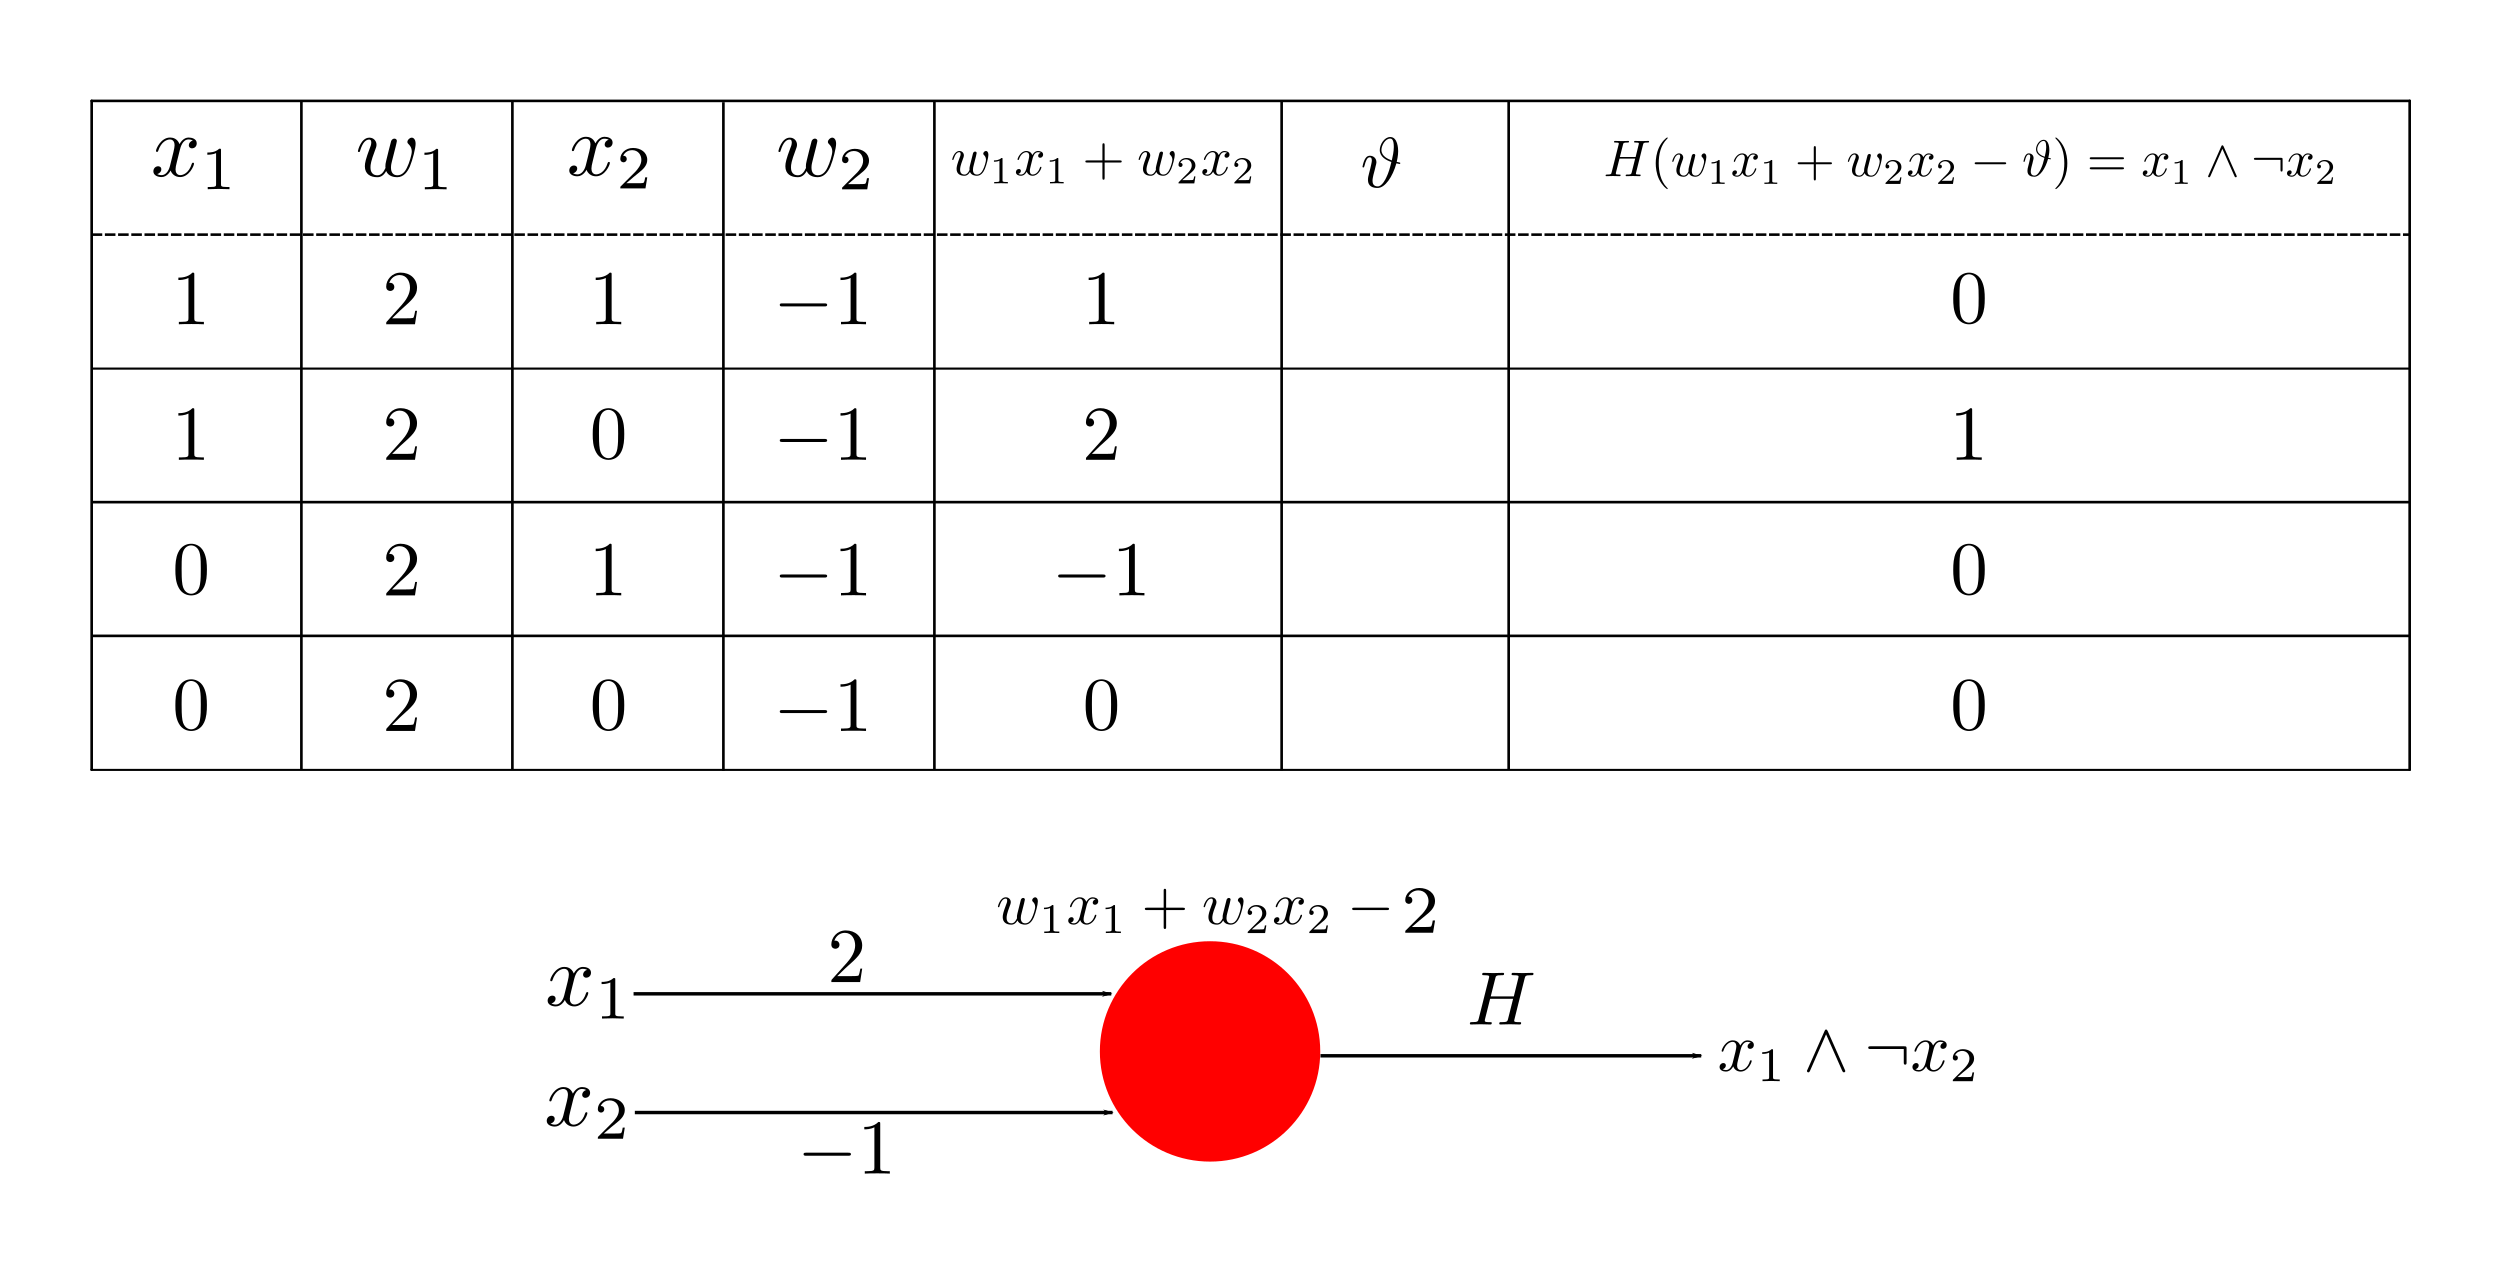 <?xml version="1.0" encoding="UTF-8" standalone="no"?>
<svg
   xmlns:dc="http://purl.org/dc/elements/1.1/"
   xmlns:cc="http://creativecommons.org/ns#"
   xmlns:rdf="http://www.w3.org/1999/02/22-rdf-syntax-ns#"
   xmlns:svg="http://www.w3.org/2000/svg"
   xmlns="http://www.w3.org/2000/svg"
   xmlns:xlink="http://www.w3.org/1999/xlink"
   xmlns:sodipodi="http://sodipodi.sourceforge.net/DTD/sodipodi-0.dtd"
   xmlns:inkscape="http://www.inkscape.org/namespaces/inkscape"
   width="544.524pt"
   height="277.054pt"
   viewBox="0 0 544.524 277.054"
   version="1.2"
   id="svg8148"
   sodipodi:docname="and_ not_final.svg"
   inkscape:version="0.92.4 (fd57863, 2020-04-02)">
  <sodipodi:namedview
     pagecolor="#ffffff"
     bordercolor="#666666"
     borderopacity="1"
     objecttolerance="10"
     gridtolerance="10"
     guidetolerance="10"
     inkscape:pageopacity="0"
     inkscape:pageshadow="2"
     inkscape:window-width="1920"
     inkscape:window-height="960"
     id="namedview8150"
     showgrid="false"
     fit-margin-top="0"
     fit-margin-left="0"
     fit-margin-right="0"
     fit-margin-bottom="0"
     inkscape:zoom="0.84096496"
     inkscape:cx="138.70628"
     inkscape:cy="300.8469"
     inkscape:window-x="0"
     inkscape:window-y="27"
     inkscape:window-maximized="1"
     inkscape:current-layer="svg8148" />
  <defs
     id="defs7763">
    <g
       id="g7681">
      <symbol
         overflow="visible"
         id="glyph0-0"
         style="overflow:visible">
        <path
           style="stroke:none"
           d=""
           id="path7561"
           inkscape:connector-curvature="0" />
      </symbol>
      <symbol
         overflow="visible"
         id="glyph0-1"
         style="overflow:visible">
        <path
           style="stroke:none"
           d="M 0.625,-6.734 0.406,-4.344 H 0.875 C 0.922,-4.828 0.953,-5.5 1.297,-5.875 c 0.359,-0.391 0.938,-0.391 1.438,-0.391 H 3.281 v 5.781 H 1.75 v 0.469 h 4.469 v -0.469 H 4.688 v -5.781 h 0.547 c 0.656,0 1.469,0.031 1.688,0.906 0.109,0.328 0.141,0.688 0.172,1.016 H 7.562 L 7.344,-6.734 Z m 0,0"
           id="path7564"
           inkscape:connector-curvature="0" />
      </symbol>
      <symbol
         overflow="visible"
         id="glyph0-2"
         style="overflow:visible">
        <path
           style="stroke:none"
           d="M 0.328,-6.844 V -6.375 H 1.469 v 5.891 H 0.328 v 0.469 h 3.688 v -0.469 H 2.875 V -6.375 h 1.141 v -0.469 z m 0,0"
           id="path7567"
           inkscape:connector-curvature="0" />
      </symbol>
      <symbol
         overflow="visible"
         id="glyph0-3"
         style="overflow:visible">
        <path
           style="stroke:none"
           d="M 0.391,-6.844 V -6.375 H 1.469 v 5.891 H 0.391 v 0.469 h 3.5 v -0.469 h -1.062 V -3.25 H 3.906 c 0.75,0 1.281,0.375 1.281,1.312 v 0.797 C 5.281,-0.156 6.281,0.094 7.422,0.094 H 7.562 c 0.516,-0.047 0.984,-0.516 0.984,-1.047 0,-0.141 -0.062,-0.219 -0.219,-0.219 -0.172,0 -0.219,0.047 -0.25,0.281 -0.031,0.328 -0.297,0.625 -0.625,0.625 -0.766,0 -0.766,-1.219 -0.812,-1.656 -0.062,-0.594 -0.281,-1.016 -0.75,-1.281 -0.125,-0.078 -0.266,-0.125 -0.406,-0.203 0.734,-0.188 1.484,-0.547 1.656,-1.422 0,-0.047 0,-0.109 0,-0.156 0,-0.719 -0.5,-1.234 -1.141,-1.531 C 5.297,-6.828 4.516,-6.844 3.75,-6.844 Z m 2.438,3.234 V -6.375 C 3.094,-6.375 3.344,-6.391 3.625,-6.391 H 3.75 c 0.562,0 1.344,0.016 1.672,0.484 0.188,0.25 0.203,0.594 0.203,0.891 0,0.656 -0.141,1.312 -1.422,1.391 C 4,-3.609 3.812,-3.594 3.609,-3.594 c -0.266,0 -0.531,-0.016 -0.781,-0.016 z m 0,0"
           id="path7570"
           inkscape:connector-curvature="0" />
      </symbol>
      <symbol
         overflow="visible"
         id="glyph0-4"
         style="overflow:visible">
        <path
           style="stroke:none"
           d="M 0.391,-6.781 V -6.312 H 1.469 v 5.828 H 0.391 v 0.469 h 6.344 l 0.469,-2.719 h -0.469 c -0.109,0.594 -0.203,1.312 -0.688,1.75 -0.516,0.484 -1.234,0.5 -1.906,0.5 H 2.875 v -2.812 h 0.516 c 0.609,0 1.094,0.094 1.094,1.172 h 0.469 v -2.797 h -0.469 v 0.094 c 0,0.953 -0.5,1.062 -1.094,1.062 H 2.875 V -6.312 h 1.297 c 0.703,0 1.438,0 1.906,0.688 0.219,0.375 0.266,0.812 0.328,1.234 H 6.875 L 6.562,-6.781 Z m 0,0"
           id="path7573"
           inkscape:connector-curvature="0" />
      </symbol>
      <symbol
         overflow="visible"
         id="glyph1-0"
         style="overflow:visible">
        <path
           style="stroke:none"
           d=""
           id="path7576"
           inkscape:connector-curvature="0" />
      </symbol>
      <symbol
         overflow="visible"
         id="glyph1-1"
         style="overflow:visible">
        <path
           style="stroke:none"
           d="M 0.391,-5.453 V -5.188 c 0.094,0 0.188,-0.016 0.281,-0.016 0.281,0 0.531,0.047 0.531,0.344 0,0.047 -0.016,0.109 -0.016,0.156 v 3.859 c 0,0.531 -0.453,0.578 -0.797,0.578 v 0.25 l 0.531,-0.016 h 0.844 l 0.5,0.016 v -0.25 c -0.359,0 -0.812,-0.062 -0.812,-0.609 0,-0.062 0.016,-0.141 0.016,-0.219 v -4.016 c 0.047,0.156 0.141,0.312 0.203,0.484 0.609,1.422 1.203,2.906 1.766,4.344 0.047,0.094 0.078,0.266 0.234,0.266 0.141,0 0.172,-0.156 0.219,-0.266 C 4.469,-1.734 5.078,-3.203 5.688,-4.641 5.75,-4.812 5.844,-5 5.891,-5.172 V -0.812 c 0,0.062 0.016,0.141 0.016,0.203 0,0.297 -0.266,0.344 -0.531,0.344 -0.094,0 -0.203,0 -0.281,0 v 0.25 L 5.688,-0.031 h 1.672 v -0.234 c -0.094,0 -0.203,0 -0.297,0 -0.266,0 -0.516,-0.031 -0.516,-0.328 0,-0.047 0,-0.109 0,-0.156 v -4.094 c 0,-0.312 0.266,-0.359 0.531,-0.359 0.109,0 0.203,0.016 0.281,0.016 V -5.453 H 5.969 c -0.125,0 -0.219,0.047 -0.25,0.172 L 5.625,-5.062 c -0.531,1.297 -1.078,2.594 -1.594,3.922 -0.062,0.125 -0.125,0.25 -0.156,0.375 C 3.719,-1.125 3.562,-1.5 3.422,-1.859 2.984,-2.938 2.547,-4 2.109,-5.062 L 2.031,-5.266 C 1.984,-5.375 1.922,-5.453 1.812,-5.453 Z m 0,0"
           id="path7579"
           inkscape:connector-curvature="0" />
      </symbol>
      <symbol
         overflow="visible"
         id="glyph1-2"
         style="overflow:visible">
        <path
           style="stroke:none"
           d="m 0.281,-0.266 v 0.25 L 0.703,-0.031 h 0.781 l 0.5,0.016 v -0.25 C 1.766,-0.266 1.438,-0.375 1.438,-0.656 1.438,-0.75 1.484,-0.859 1.516,-0.953 L 1.797,-1.688 C 1.828,-1.75 1.828,-1.828 1.938,-1.828 h 2 c 0.094,0 0.109,0.078 0.141,0.156 L 4.25,-1.188 c 0.062,0.172 0.125,0.328 0.203,0.5 C 4.469,-0.641 4.5,-0.578 4.5,-0.516 c 0,0.234 -0.406,0.25 -0.641,0.25 v 0.25 h 2.188 v -0.25 h -0.188 c -0.172,0 -0.375,-0.016 -0.5,-0.109 C 5.266,-0.484 5.219,-0.641 5.172,-0.766 4.594,-2.312 4,-3.828 3.438,-5.375 3.375,-5.516 3.344,-5.703 3.156,-5.703 c -0.172,0 -0.203,0.188 -0.25,0.328 C 2.391,-4.047 1.891,-2.688 1.375,-1.344 L 1.234,-0.938 C 1.031,-0.406 0.719,-0.281 0.281,-0.266 Z M 1.953,-2.094 2.938,-4.688 3.906,-2.094 Z m 0,0"
           id="path7582"
           inkscape:connector-curvature="0" />
      </symbol>
      <symbol
         overflow="visible"
         id="glyph1-3"
         style="overflow:visible">
        <path
           style="stroke:none"
           d="m 0.469,-5.391 -0.172,1.812 h 0.25 C 0.594,-4 0.609,-4.562 0.875,-4.844 1.141,-5.109 1.609,-5.141 1.953,-5.141 h 0.312 C 2.469,-5.141 2.688,-5.125 2.688,-4.875 v 4.25 c 0,0.328 -0.328,0.359 -0.625,0.359 H 1.547 v 0.25 h 3 v -0.25 h -0.5 c -0.328,0 -0.625,-0.031 -0.625,-0.359 v -4.25 c 0,-0.234 0.188,-0.266 0.453,-0.266 h 0.312 c 0.5,0 1.078,0.062 1.25,0.734 0.062,0.266 0.094,0.547 0.109,0.828 h 0.25 l -0.156,-1.812 z m 0,0"
           id="path7585"
           inkscape:connector-curvature="0" />
      </symbol>
      <symbol
         overflow="visible"
         id="glyph1-4"
         style="overflow:visible">
        <path
           style="stroke:none"
           d="M 0.344,-5.453 V -5.188 c 0.109,0 0.203,-0.016 0.297,-0.016 0.281,0 0.516,0.047 0.516,0.359 V -0.75 c 0,0.047 0,0.109 0,0.156 0,0.297 -0.25,0.328 -0.516,0.328 -0.109,0 -0.203,0 -0.297,0 v 0.25 H 2.688 v -0.25 c -0.094,0 -0.203,0 -0.297,0 -0.266,0 -0.5,-0.047 -0.5,-0.359 v -2.078 h 2.562 V -0.625 c 0,0.328 -0.281,0.359 -0.594,0.359 h -0.219 v 0.25 h 2.344 v -0.25 c -0.094,0 -0.188,0 -0.281,0 -0.281,0 -0.531,-0.031 -0.531,-0.328 0,-0.047 0,-0.109 0,-0.156 v -4.094 c 0,-0.312 0.266,-0.359 0.547,-0.359 0.094,0 0.188,0.016 0.266,0.016 V -5.453 H 3.641 V -5.188 c 0.094,0 0.203,-0.016 0.297,-0.016 0.281,0 0.516,0.062 0.516,0.375 v 1.859 h -2.562 V -4.828 C 1.891,-5.156 2.156,-5.188 2.469,-5.188 H 2.688 v -0.266 z m 0,0"
           id="path7588"
           inkscape:connector-curvature="0" />
      </symbol>
      <symbol
         overflow="visible"
         id="glyph1-5"
         style="overflow:visible">
        <path
           style="stroke:none"
           d="M 0.312,-5.453 V -5.188 c 0.109,0 0.219,-0.016 0.328,-0.016 0.281,0 0.516,0.062 0.516,0.375 V -0.625 c 0,0.312 -0.25,0.359 -0.516,0.359 -0.109,0 -0.234,0 -0.328,0 v 0.25 h 2.422 v -0.25 c -0.109,0 -0.219,0 -0.312,0 -0.297,0 -0.531,-0.047 -0.531,-0.359 v -4.203 c 0,-0.312 0.266,-0.375 0.547,-0.375 0.109,0 0.203,0.016 0.297,0.016 v -0.266 z m 0,0"
           id="path7591"
           inkscape:connector-curvature="0" />
      </symbol>
      <symbol
         overflow="visible"
         id="glyph1-6"
         style="overflow:visible">
        <path
           style="stroke:none"
           d="m 0.344,-5.422 v 0.266 c 0.109,0 0.203,-0.016 0.297,-0.016 0.281,0 0.516,0.047 0.516,0.344 V -0.625 c 0,0.328 -0.266,0.359 -0.531,0.359 -0.094,0 -0.188,0 -0.281,0 v 0.25 h 4.812 l 0.359,-2.062 h -0.25 C 5.172,-1.625 5.109,-1.094 4.812,-0.719 c -0.375,0.438 -0.984,0.453 -1.516,0.453 h -1.094 c -0.219,0 -0.312,-0.062 -0.312,-0.297 v -2.125 h 0.781 c 0.266,0 0.562,0.016 0.719,0.203 0.156,0.188 0.156,0.422 0.156,0.656 v 0.062 h 0.25 v -2.125 h -0.25 v 0.062 c 0,0.234 0,0.484 -0.156,0.672 -0.156,0.188 -0.453,0.203 -0.719,0.203 h -0.781 v -1.938 c 0,-0.266 0.172,-0.266 0.344,-0.266 H 3.281 c 0.578,0 1.312,0.016 1.578,0.719 0.094,0.266 0.125,0.547 0.172,0.812 h 0.25 L 5.047,-5.422 Z m 0,0"
           id="path7594"
           inkscape:connector-curvature="0" />
      </symbol>
      <symbol
         overflow="visible"
         id="glyph1-7"
         style="overflow:visible">
        <path
           style="stroke:none"
           d="M 0.344,-5.453 V -5.188 H 0.625 c 0.344,0 0.531,0.031 0.531,0.359 v 2.531 c 0,0.125 -0.016,0.25 -0.016,0.375 0,1.141 0.844,2.078 2.203,2.078 0.938,0 1.688,-0.797 1.812,-1.688 C 5.172,-1.672 5.172,-1.812 5.172,-1.938 V -4.578 C 5.172,-5.125 5.625,-5.188 5.984,-5.188 v -0.266 l -0.5,0.031 h -0.844 l -0.531,-0.031 V -5.188 c 0.375,0 0.812,0.062 0.812,0.625 v 2.594 c 0,0.766 -0.281,1.422 -1.078,1.766 -0.188,0.062 -0.391,0.094 -0.578,0.094 -0.375,0 -0.766,-0.172 -1,-0.469 -0.375,-0.453 -0.375,-1.031 -0.375,-1.578 v -2.688 c 0,-0.297 0.266,-0.359 0.531,-0.359 0.094,0 0.188,0.016 0.266,0.016 v -0.266 z m 0,0"
           id="path7597"
           inkscape:connector-curvature="0" />
      </symbol>
      <symbol
         overflow="visible"
         id="glyph1-8"
         style="overflow:visible">
        <path
           style="stroke:none"
           d="M 0.344,-5.453 V -5.188 c 0.109,0 0.203,-0.016 0.297,-0.016 0.281,0 0.516,0.047 0.516,0.359 V -0.625 c 0,0.328 -0.266,0.359 -0.531,0.359 -0.094,0 -0.188,0 -0.281,0 v 0.25 H 2.688 v -0.25 c -0.094,0 -0.203,0 -0.312,0 -0.25,0 -0.484,-0.031 -0.484,-0.344 V -1.906 c 0,-0.141 0.203,-0.234 0.312,-0.344 0.234,-0.219 0.484,-0.422 0.719,-0.641 0.047,0.078 0.094,0.156 0.156,0.219 l 0.281,0.391 c 0.312,0.422 0.609,0.828 0.922,1.25 l 0.141,0.203 C 4.5,-0.734 4.594,-0.609 4.594,-0.5 c 0,0.156 -0.125,0.234 -0.422,0.234 v 0.25 h 2.031 v -0.25 c -0.391,0 -0.625,-0.094 -0.859,-0.422 L 5.016,-1.141 C 4.469,-1.859 3.938,-2.609 3.406,-3.328 c 0.047,-0.031 0.109,-0.094 0.156,-0.125 L 4.688,-4.469 C 5.109,-4.844 5.516,-5.188 6.094,-5.188 V -5.453 C 5.812,-5.438 5.531,-5.422 5.25,-5.422 H 4.969 C 4.766,-5.438 4.594,-5.453 4.406,-5.453 V -5.188 c 0.188,0 0.281,0.125 0.281,0.25 0,0.219 -0.312,0.422 -0.453,0.547 -0.547,0.484 -1.094,0.969 -1.641,1.438 -0.234,0.219 -0.453,0.438 -0.703,0.641 v -2.516 c 0,-0.172 0.031,-0.312 0.312,-0.344 C 2.359,-5.188 2.531,-5.188 2.688,-5.188 v -0.266 z m 0,0"
           id="path7600"
           inkscape:connector-curvature="0" />
      </symbol>
      <symbol
         overflow="visible"
         id="glyph1-9"
         style="overflow:visible">
        <path
           style="stroke:none"
           d="M 0.359,-5.453 V -5.188 c 0.094,0 0.188,-0.016 0.281,-0.016 0.281,0 0.516,0.047 0.516,0.359 V -0.625 c 0,0.328 -0.25,0.359 -0.531,0.359 -0.078,0 -0.172,0 -0.266,0 v 0.25 H 4.688 l 0.234,-2.062 h -0.25 c -0.062,0.703 -0.172,1.531 -1.141,1.75 -0.234,0.062 -0.484,0.062 -0.719,0.062 h -0.625 c -0.156,0 -0.297,-0.047 -0.297,-0.281 V -4.844 c 0,-0.312 0.297,-0.344 0.562,-0.344 h 0.438 v -0.266 z m 0,0"
           id="path7603"
           inkscape:connector-curvature="0" />
      </symbol>
      <symbol
         overflow="visible"
         id="glyph1-10"
         style="overflow:visible">
        <path
           style="stroke:none"
           d="M 4.984,-4.922 C 4.516,-5.328 4.125,-5.625 3.406,-5.625 c -1.547,0 -2.859,1.234 -2.938,2.781 v 0.109 c 0,1.656 1.391,2.891 2.953,2.891 1.078,0 2.219,-0.812 2.219,-2.016 0,-0.109 -0.047,-0.172 -0.141,-0.172 -0.078,0 -0.109,0.062 -0.109,0.141 v 0.062 c -0.094,0.922 -0.828,1.719 -1.906,1.719 -0.641,0 -1.297,-0.328 -1.688,-0.844 -0.359,-0.484 -0.5,-1.125 -0.5,-1.734 0,-0.531 0.078,-1.062 0.328,-1.531 0.328,-0.672 1.078,-1.141 1.844,-1.141 1.062,0 1.703,0.875 1.891,1.812 0.016,0.094 0,0.234 0.141,0.234 0.109,0 0.141,-0.062 0.141,-0.141 V -5.469 C 5.641,-5.531 5.625,-5.625 5.531,-5.625 5.375,-5.625 5,-4.938 4.984,-4.922 Z m 0,0"
           id="path7606"
           inkscape:connector-curvature="0" />
      </symbol>
      <symbol
         overflow="visible"
         id="glyph1-11"
         style="overflow:visible">
        <path
           style="stroke:none"
           d="m 0.688,-5.453 -0.094,1.812 h 0.25 c 0.016,-0.422 0.109,-0.875 0.422,-1.188 C 1.625,-5.156 2.109,-5.188 2.578,-5.188 h 1.25 C 3.719,-5.031 3.609,-4.859 3.5,-4.703 l -0.594,0.875 C 2.141,-2.688 1.375,-1.562 0.594,-0.438 c -0.047,0.094 -0.125,0.172 -0.125,0.281 0,0.109 0.078,0.141 0.188,0.141 h 3.953 l 0.125,-2.141 H 4.5 C 4.484,-1.625 4.406,-1 4.031,-0.656 3.656,-0.312 3.141,-0.297 2.641,-0.297 H 1.344 C 2.406,-1.875 3.484,-3.453 4.562,-5.031 c 0.047,-0.078 0.141,-0.188 0.141,-0.281 0,-0.109 -0.094,-0.141 -0.188,-0.141 z m 0,0"
           id="path7609"
           inkscape:connector-curvature="0" />
      </symbol>
      <symbol
         overflow="visible"
         id="glyph2-0"
         style="overflow:visible">
        <path
           style="stroke:none"
           d=""
           id="path7612"
           inkscape:connector-curvature="0" />
      </symbol>
      <symbol
         overflow="visible"
         id="glyph2-1"
         style="overflow:visible">
        <path
           style="stroke:none"
           d="M 3.328,-3.016 C 3.391,-3.266 3.625,-4.188 4.312,-4.188 c 0.047,0 0.297,0 0.5,0.125 C 4.531,-4 4.344,-3.766 4.344,-3.516 c 0,0.156 0.109,0.344 0.375,0.344 0.219,0 0.531,-0.172 0.531,-0.578 0,-0.516 -0.578,-0.656 -0.922,-0.656 -0.578,0 -0.922,0.531 -1.047,0.75 -0.25,-0.656 -0.781,-0.75 -1.078,-0.75 -1.031,0 -1.609,1.281 -1.609,1.531 0,0.109 0.109,0.109 0.125,0.109 0.078,0 0.109,-0.031 0.125,-0.109 0.344,-1.062 1,-1.312 1.344,-1.312 0.188,0 0.531,0.094 0.531,0.672 0,0.312 -0.172,0.969 -0.531,2.375 -0.156,0.609 -0.516,1.031 -0.953,1.031 -0.062,0 -0.281,0 -0.5,-0.125 0.25,-0.062 0.469,-0.266 0.469,-0.547 0,-0.266 -0.219,-0.344 -0.359,-0.344 -0.312,0 -0.547,0.25 -0.547,0.578 0,0.453 0.484,0.656 0.922,0.656 0.672,0 1.031,-0.703 1.047,-0.75 0.125,0.359 0.484,0.75 1.078,0.75 1.031,0 1.594,-1.281 1.594,-1.531 0,-0.109 -0.078,-0.109 -0.109,-0.109 -0.094,0 -0.109,0.047 -0.141,0.109 -0.328,1.078 -1,1.312 -1.312,1.312 -0.391,0 -0.547,-0.312 -0.547,-0.656 0,-0.219 0.047,-0.438 0.156,-0.875 z m 0,0"
           id="path7615"
           inkscape:connector-curvature="0" />
      </symbol>
      <symbol
         overflow="visible"
         id="glyph2-2"
         style="overflow:visible">
        <path
           style="stroke:none"
           d="M 4.609,-3.375 C 4.656,-3.594 4.75,-3.969 4.75,-4.031 c 0,-0.172 -0.141,-0.266 -0.281,-0.266 -0.125,0 -0.297,0.078 -0.375,0.281 -0.031,0.062 -0.5,1.969 -0.562,2.234 C 3.453,-1.484 3.438,-1.312 3.438,-1.125 c 0,0.109 0,0.125 0.016,0.172 -0.234,0.531 -0.531,0.844 -0.922,0.844 -0.797,0 -0.797,-0.734 -0.797,-0.906 0,-0.312 0.047,-0.703 0.516,-1.938 0.109,-0.297 0.172,-0.438 0.172,-0.641 0,-0.438 -0.328,-0.812 -0.812,-0.812 -0.953,0 -1.312,1.453 -1.312,1.531 0,0.109 0.094,0.109 0.109,0.109 0.109,0 0.109,-0.031 0.156,-0.188 C 0.844,-3.875 1.219,-4.188 1.578,-4.188 c 0.094,0 0.25,0.016 0.25,0.328 0,0.25 -0.109,0.531 -0.188,0.703 -0.438,1.172 -0.547,1.625 -0.547,2.016 0,0.906 0.656,1.25 1.406,1.25 0.172,0 0.641,0 1.031,-0.703 0.266,0.641 0.953,0.703 1.25,0.703 0.75,0 1.188,-0.625 1.453,-1.219 0.328,-0.781 0.656,-2.125 0.656,-2.594 0,-0.547 -0.266,-0.703 -0.438,-0.703 -0.25,0 -0.5,0.266 -0.5,0.484 0,0.125 0.062,0.188 0.141,0.266 0.109,0.109 0.359,0.359 0.359,0.844 0,0.344 -0.281,1.312 -0.547,1.828 -0.25,0.531 -0.609,0.875 -1.094,0.875 -0.469,0 -0.734,-0.297 -0.734,-0.875 0,-0.266 0.062,-0.578 0.109,-0.719 z m 0,0"
           id="path7618"
           inkscape:connector-curvature="0" />
      </symbol>
      <symbol
         overflow="visible"
         id="glyph2-3"
         style="overflow:visible">
        <path
           style="stroke:none"
           d="m 5.094,-3.547 c 0.203,-0.844 0.203,-1.375 0.203,-1.5 0,-0.359 -0.062,-1.984 -1.109,-1.984 -0.828,0 -1.469,1.047 -1.469,1.828 0,0.969 0.938,1.438 1.625,1.672 -0.219,0.906 -0.375,1.484 -0.703,2.156 -0.125,0.281 -0.609,1.266 -1.203,1.266 -0.672,0 -0.734,-0.516 -0.734,-0.797 0,-0.266 0.078,-0.578 0.125,-0.812 0.062,-0.25 0.125,-0.469 0.203,-0.766 l 0.109,-0.469 C 2.188,-3.125 2.25,-3.344 2.25,-3.484 2.25,-4.094 1.797,-4.406 1.328,-4.406 0.875,-4.406 0.688,-4.016 0.594,-3.844 0.422,-3.5 0.297,-2.906 0.297,-2.875 c 0,0.109 0.094,0.109 0.109,0.109 0.109,0 0.109,-0.016 0.172,-0.234 0.172,-0.703 0.375,-1.188 0.734,-1.188 0.156,0 0.297,0.078 0.297,0.453 0,0.219 -0.141,0.766 -0.219,1.125 C 1.344,-2.438 1.25,-2.094 1.203,-1.875 1.125,-1.578 1.062,-1.328 1.062,-1.031 c 0,0.938 0.703,1.141 1.344,1.141 1.062,0 2.125,-1.578 2.641,-3.453 C 5.141,-3.312 5.438,-3.25 5.5,-3.25 c 0.031,0 0.094,-0.031 0.094,-0.125 0,-0.078 -0.078,-0.078 -0.203,-0.109 z M 4.406,-3.75 C 3.922,-3.922 2.953,-4.312 2.953,-5.219 c 0,-0.609 0.531,-1.594 1.219,-1.594 0.25,0 0.516,0.156 0.516,1.188 0,0.625 -0.156,1.312 -0.281,1.875 z m 0,0"
           id="path7621"
           inkscape:connector-curvature="0" />
      </symbol>
      <symbol
         overflow="visible"
         id="glyph2-4"
         style="overflow:visible">
        <path
           style="stroke:none"
           d="M 7.609,-6.047 C 7.703,-6.406 7.719,-6.5 8.438,-6.5 c 0.266,0 0.344,0 0.344,-0.203 0,-0.109 -0.109,-0.109 -0.141,-0.109 -0.281,0 -1,0.031 -1.281,0.031 -0.281,0 -0.984,-0.031 -1.281,-0.031 -0.078,0 -0.188,0 -0.188,0.203 0,0.109 0.094,0.109 0.281,0.109 0.016,0 0.203,0 0.375,0.016 0.188,0.031 0.266,0.031 0.266,0.172 0,0.031 0,0.047 -0.031,0.188 L 6.188,-3.703 H 3.141 l 0.594,-2.344 C 3.812,-6.406 3.844,-6.5 4.562,-6.5 c 0.266,0 0.344,0 0.344,-0.203 0,-0.109 -0.109,-0.109 -0.141,-0.109 -0.281,0 -1,0.031 -1.281,0.031 -0.281,0 -0.984,-0.031 -1.281,-0.031 -0.078,0 -0.188,0 -0.188,0.203 0,0.109 0.094,0.109 0.281,0.109 0.016,0 0.203,0 0.375,0.016 0.172,0.031 0.266,0.031 0.266,0.172 0,0.031 0,0.062 -0.031,0.188 L 1.562,-0.781 c -0.094,0.391 -0.109,0.469 -0.906,0.469 -0.172,0 -0.266,0 -0.266,0.203 C 0.391,0 0.516,0 0.531,0 0.812,0 1.516,-0.031 1.797,-0.031 2,-0.031 2.219,-0.016 2.438,-0.016 2.656,-0.016 2.875,0 3.078,0 3.156,0 3.281,0 3.281,-0.203 3.281,-0.312 3.188,-0.312 3,-0.312 c -0.375,0 -0.641,0 -0.641,-0.172 0,-0.062 0.016,-0.109 0.016,-0.172 l 0.688,-2.734 h 3.031 c -0.406,1.656 -0.641,2.609 -0.688,2.75 C 5.312,-0.312 5.125,-0.312 4.5,-0.312 c -0.141,0 -0.234,0 -0.234,0.203 C 4.266,0 4.391,0 4.406,0 4.688,0 5.391,-0.031 5.672,-0.031 5.875,-0.031 6.094,-0.016 6.312,-0.016 6.531,-0.016 6.75,0 6.953,0 7.031,0 7.156,0 7.156,-0.203 7.156,-0.312 7.062,-0.312 6.875,-0.312 c -0.359,0 -0.641,0 -0.641,-0.172 0,-0.062 0.016,-0.109 0.031,-0.172 z m 0,0"
           id="path7624"
           inkscape:connector-curvature="0" />
      </symbol>
      <symbol
         overflow="visible"
         id="glyph3-0"
         style="overflow:visible">
        <path
           style="stroke:none"
           d=""
           id="path7627"
           inkscape:connector-curvature="0" />
      </symbol>
      <symbol
         overflow="visible"
         id="glyph3-1"
         style="overflow:visible">
        <path
           style="stroke:none"
           d="m 2.328,-4.438 c 0,-0.188 0,-0.188 -0.203,-0.188 -0.453,0.438 -1.078,0.438 -1.359,0.438 v 0.25 c 0.156,0 0.625,0 1,-0.188 v 3.547 c 0,0.234 0,0.328 -0.688,0.328 H 0.812 V 0 c 0.125,0 0.984,-0.031 1.234,-0.031 0.219,0 1.094,0.031 1.25,0.031 V -0.25 H 3.031 c -0.703,0 -0.703,-0.094 -0.703,-0.328 z m 0,0"
           id="path7630"
           inkscape:connector-curvature="0" />
      </symbol>
      <symbol
         overflow="visible"
         id="glyph3-2"
         style="overflow:visible">
        <path
           style="stroke:none"
           d="M 3.516,-1.266 H 3.281 c -0.016,0.156 -0.094,0.562 -0.188,0.625 C 3.047,-0.594 2.516,-0.594 2.406,-0.594 H 1.125 c 0.734,-0.641 0.984,-0.844 1.391,-1.172 0.516,-0.406 1,-0.844 1,-1.5 0,-0.844 -0.734,-1.359 -1.625,-1.359 -0.859,0 -1.453,0.609 -1.453,1.25 0,0.344 0.297,0.391 0.375,0.391 0.156,0 0.359,-0.125 0.359,-0.375 0,-0.125 -0.047,-0.375 -0.406,-0.375 C 0.984,-4.219 1.453,-4.375 1.781,-4.375 c 0.703,0 1.062,0.547 1.062,1.109 0,0.609 -0.438,1.078 -0.656,1.328 L 0.516,-0.266 C 0.438,-0.203 0.438,-0.188 0.438,0 h 2.875 z m 0,0"
           id="path7633"
           inkscape:connector-curvature="0" />
      </symbol>
      <symbol
         overflow="visible"
         id="glyph4-0"
         style="overflow:visible">
        <path
           style="stroke:none"
           d=""
           id="path7636"
           inkscape:connector-curvature="0" />
      </symbol>
      <symbol
         overflow="visible"
         id="glyph4-1"
         style="overflow:visible">
        <path
           style="stroke:none"
           d="m 4.078,-2.297 h 2.781 C 7,-2.297 7.188,-2.297 7.188,-2.5 7.188,-2.688 7,-2.688 6.859,-2.688 h -2.781 v -2.797 c 0,-0.141 0,-0.328 -0.203,-0.328 -0.203,0 -0.203,0.188 -0.203,0.328 V -2.688 h -2.781 c -0.141,0 -0.328,0 -0.328,0.188 0,0.203 0.188,0.203 0.328,0.203 h 2.781 V 0.5 c 0,0.141 0,0.328 0.203,0.328 0.203,0 0.203,-0.188 0.203,-0.328 z m 0,0"
           id="path7639"
           inkscape:connector-curvature="0" />
      </symbol>
      <symbol
         overflow="visible"
         id="glyph4-2"
         style="overflow:visible">
        <path
           style="stroke:none"
           d="m 3.297,2.391 c 0,-0.031 0,-0.047 -0.172,-0.219 C 1.891,0.922 1.562,-0.969 1.562,-2.5 c 0,-1.734 0.375,-3.469 1.609,-4.703 0.125,-0.125 0.125,-0.141 0.125,-0.172 0,-0.078 -0.031,-0.109 -0.094,-0.109 -0.109,0 -1,0.688 -1.594,1.953 -0.5,1.094 -0.625,2.203 -0.625,3.031 0,0.781 0.109,1.984 0.656,3.125 C 2.25,1.844 3.094,2.5 3.203,2.5 c 0.062,0 0.094,-0.031 0.094,-0.109 z m 0,0"
           id="path7642"
           inkscape:connector-curvature="0" />
      </symbol>
      <symbol
         overflow="visible"
         id="glyph4-3"
         style="overflow:visible">
        <path
           style="stroke:none"
           d="m 2.875,-2.5 c 0,-0.766 -0.109,-1.969 -0.656,-3.109 -0.594,-1.219 -1.453,-1.875 -1.547,-1.875 -0.062,0 -0.109,0.047 -0.109,0.109 0,0.031 0,0.047 0.188,0.234 0.984,0.984 1.547,2.562 1.547,4.641 0,1.719 -0.359,3.469 -1.594,4.719 C 0.562,2.344 0.562,2.359 0.562,2.391 0.562,2.453 0.609,2.5 0.672,2.5 0.766,2.5 1.672,1.812 2.25,0.547 2.766,-0.547 2.875,-1.656 2.875,-2.5 Z m 0,0"
           id="path7645"
           inkscape:connector-curvature="0" />
      </symbol>
      <symbol
         overflow="visible"
         id="glyph4-4"
         style="overflow:visible">
        <path
           style="stroke:none"
           d="m 6.844,-3.266 c 0.156,0 0.344,0 0.344,-0.188 C 7.188,-3.656 7,-3.656 6.859,-3.656 h -5.969 c -0.141,0 -0.328,0 -0.328,0.203 0,0.188 0.188,0.188 0.328,0.188 z m 0.016,1.938 c 0.141,0 0.328,0 0.328,-0.203 0,-0.188 -0.188,-0.188 -0.344,-0.188 H 0.891 c -0.141,0 -0.328,0 -0.328,0.188 0,0.203 0.188,0.203 0.328,0.203 z m 0,0"
           id="path7648"
           inkscape:connector-curvature="0" />
      </symbol>
      <symbol
         overflow="visible"
         id="glyph4-5"
         style="overflow:visible">
        <path
           style="stroke:none"
           d="m 2.938,-6.375 c 0,-0.25 0,-0.266 -0.234,-0.266 C 2.078,-6 1.203,-6 0.891,-6 v 0.312 c 0.203,0 0.781,0 1.297,-0.266 v 5.172 c 0,0.359 -0.031,0.469 -0.922,0.469 h -0.312 V 0 c 0.344,-0.031 1.203,-0.031 1.609,-0.031 0.391,0 1.266,0 1.609,0.031 v -0.312 h -0.312 c -0.906,0 -0.922,-0.109 -0.922,-0.469 z m 0,0"
           id="path7651"
           inkscape:connector-curvature="0" />
      </symbol>
      <symbol
         overflow="visible"
         id="glyph4-6"
         style="overflow:visible">
        <path
           style="stroke:none"
           d="m 4.578,-3.188 c 0,-0.797 -0.047,-1.594 -0.391,-2.328 -0.453,-0.969 -1.281,-1.125 -1.688,-1.125 -0.609,0 -1.328,0.266 -1.75,1.188 -0.312,0.688 -0.359,1.469 -0.359,2.266 0,0.75 0.031,1.641 0.453,2.406 0.422,0.797 1.156,1 1.641,1 0.531,0 1.297,-0.203 1.734,-1.156 0.312,-0.688 0.359,-1.469 0.359,-2.25 z M 2.484,0 C 2.094,0 1.5,-0.25 1.328,-1.203 1.219,-1.797 1.219,-2.719 1.219,-3.312 c 0,-0.641 0,-1.297 0.078,-1.828 0.188,-1.188 0.938,-1.281 1.188,-1.281 0.328,0 0.984,0.188 1.172,1.172 0.109,0.562 0.109,1.312 0.109,1.938 0,0.75 0,1.422 -0.109,2.062 C 3.5,-0.297 2.938,0 2.484,0 Z m 0,0"
           id="path7654"
           inkscape:connector-curvature="0" />
      </symbol>
      <symbol
         overflow="visible"
         id="glyph4-7"
         style="overflow:visible">
        <path
           style="stroke:none"
           d="m 1.266,-0.766 1.062,-1.031 c 1.547,-1.375 2.141,-1.906 2.141,-2.906 0,-1.141 -0.891,-1.938 -2.109,-1.938 -1.125,0 -1.859,0.922 -1.859,1.812 0,0.547 0.5,0.547 0.531,0.547 0.172,0 0.516,-0.109 0.516,-0.531 0,-0.25 -0.188,-0.516 -0.531,-0.516 -0.078,0 -0.094,0 -0.125,0.016 0.219,-0.656 0.766,-1.016 1.344,-1.016 0.906,0 1.328,0.812 1.328,1.625 C 3.562,-3.906 3.078,-3.125 2.516,-2.5 l -1.906,2.125 C 0.5,-0.266 0.5,-0.234 0.5,0 H 4.203 L 4.469,-1.734 H 4.234 C 4.172,-1.438 4.109,-1 4,-0.844 3.938,-0.766 3.281,-0.766 3.062,-0.766 Z m 0,0"
           id="path7657"
           inkscape:connector-curvature="0" />
      </symbol>
      <symbol
         overflow="visible"
         id="glyph5-0"
         style="overflow:visible">
        <path
           style="stroke:none"
           d=""
           id="path7660"
           inkscape:connector-curvature="0" />
      </symbol>
      <symbol
         overflow="visible"
         id="glyph5-1"
         style="overflow:visible">
        <path
           style="stroke:none"
           d="m 6.562,-2.297 c 0.172,0 0.359,0 0.359,-0.203 0,-0.188 -0.188,-0.188 -0.359,-0.188 H 1.172 c -0.172,0 -0.344,0 -0.344,0.188 0,0.203 0.172,0.203 0.344,0.203 z m 0,0"
           id="path7663"
           inkscape:connector-curvature="0" />
      </symbol>
      <symbol
         overflow="visible"
         id="glyph5-2"
         style="overflow:visible">
        <path
           style="stroke:none"
           d="M 3.547,-5.75 C 3.469,-5.922 3.406,-5.969 3.312,-5.969 c -0.125,0 -0.156,0.078 -0.219,0.219 L 0.625,-0.172 c -0.062,0.125 -0.078,0.141 -0.078,0.188 0,0.109 0.094,0.203 0.203,0.203 0.062,0 0.141,-0.016 0.234,-0.203 L 3.312,-5.281 5.656,0.016 C 5.75,0.219 5.859,0.219 5.891,0.219 6,0.219 6.094,0.125 6.094,0.016 c 0,-0.016 0,-0.031 -0.062,-0.156 z m 0,0"
           id="path7666"
           inkscape:connector-curvature="0" />
      </symbol>
      <symbol
         overflow="visible"
         id="glyph5-3"
         style="overflow:visible">
        <path
           style="stroke:none"
           d="m 6.094,-3.188 c 0,-0.328 -0.031,-0.359 -0.359,-0.359 h -4.844 c -0.156,0 -0.344,0 -0.344,0.203 0,0.188 0.188,0.188 0.344,0.188 H 5.688 V -1.25 c 0,0.188 0,0.359 0.203,0.359 0.203,0 0.203,-0.172 0.203,-0.359 z m 0,0"
           id="path7669"
           inkscape:connector-curvature="0" />
      </symbol>
      <symbol
         overflow="visible"
         id="glyph5-4"
         style="overflow:visible">
        <path
           style="stroke:none"
           d="M 6.016,-5.562 C 6.078,-5.688 6.094,-5.719 6.094,-5.766 6.094,-5.875 6,-5.969 5.891,-5.969 c -0.094,0 -0.156,0.078 -0.234,0.234 L 3.312,-0.469 0.984,-5.75 C 0.891,-5.938 0.812,-5.969 0.75,-5.969 c -0.109,0 -0.203,0.094 -0.203,0.203 0,0.031 0,0.047 0.062,0.156 l 2.484,5.625 c 0.078,0.156 0.141,0.203 0.219,0.203 0.141,0 0.172,-0.062 0.219,-0.203 z m 0,0"
           id="path7672"
           inkscape:connector-curvature="0" />
      </symbol>
      <symbol
         overflow="visible"
         id="glyph6-0"
         style="overflow:visible">
        <path
           style="stroke:none"
           d=""
           id="path7675"
           inkscape:connector-curvature="0" />
      </symbol>
      <symbol
         overflow="visible"
         id="glyph6-1"
         style="overflow:visible">
        <path
           style="stroke:none"
           d="m 0.766,-4.188 v 0.25 c 0.344,0 0.672,-0.047 1,-0.188 v 3.578 c 0,0.25 -0.188,0.266 -0.344,0.281 -0.203,0 -0.406,0 -0.609,0 V 0 H 2.125 L 2.281,-0.031 H 2.953 L 3.297,0 v -0.266 c -0.125,0 -0.266,0.016 -0.391,0.016 -0.297,0 -0.562,-0.047 -0.562,-0.297 V -4.5 c 0,-0.078 -0.047,-0.141 -0.141,-0.141 -0.109,0 -0.203,0.125 -0.297,0.188 C 1.562,-4.25 1.156,-4.188 0.766,-4.188 Z m 0,0"
           id="path7678"
           inkscape:connector-curvature="0" />
      </symbol>
    </g>
    <clipPath
       id="clip2">
      <path
         d="M 0.309,117 H 358.961 v 2 H 0.309 Z m 0,0"
         id="path7683"
         inkscape:connector-curvature="0" />
    </clipPath>
    <clipPath
       id="clip3">
      <path
         d="M 0.309,138 H 358.961 v 1 H 0.309 Z m 0,0"
         id="path7686"
         inkscape:connector-curvature="0" />
    </clipPath>
    <clipPath
       id="clip4">
      <path
         d="M 0.309,159 H 358.961 v 1 H 0.309 Z m 0,0"
         id="path7689"
         inkscape:connector-curvature="0" />
    </clipPath>
    <clipPath
       id="clip5">
      <path
         d="M 0.309,179 H 358.961 v 2 H 0.309 Z m 0,0"
         id="path7692"
         inkscape:connector-curvature="0" />
    </clipPath>
    <clipPath
       id="clip6">
      <path
         d="M 0.309,200 H 358.961 v 1 H 0.309 Z m 0,0"
         id="path7695"
         inkscape:connector-curvature="0" />
    </clipPath>
    <clipPath
       id="clip7">
      <path
         d="M 0.309,221 H 358.961 v 1 H 0.309 Z m 0,0"
         id="path7698"
         inkscape:connector-curvature="0" />
    </clipPath>
    <clipPath
       id="clip8">
      <path
         d="M 0.309,117 H 1 V 222 H 0.309 Z m 0,0"
         id="path7701"
         inkscape:connector-curvature="0" />
    </clipPath>
    <clipPath
       id="clip9">
      <path
         d="m 358,117 h 0.961 V 222 H 358 Z m 0,0"
         id="path7704"
         inkscape:connector-curvature="0" />
    </clipPath>
    <clipPath
       id="clip1">
      <rect
         width="359"
         height="286"
         id="rect7707"
         x="0"
         y="0" />
    </clipPath>
    <g
       id="surface540586"
       clip-path="url(#clip1)">
      <g
         clip-path="url(#clip2)"
         id="g7712"
         style="clip-rule:nonzero">
        <path
           style="fill:none;stroke:#000000;stroke-width:0.659;stroke-linecap:round;stroke-linejoin:miter;stroke-miterlimit:4;stroke-opacity:1"
           d="M 0.338,189.062 H 578.808"
           transform="matrix(0.619,0,0,0.619,0.31,0.781)"
           id="path7710"
           inkscape:connector-curvature="0" />
      </g>
      <g
         clip-path="url(#clip3)"
         id="g7716"
         style="clip-rule:nonzero">
        <path
           style="fill:none;stroke:#000000;stroke-width:0.659;stroke-linecap:butt;stroke-linejoin:miter;stroke-miterlimit:4;stroke-dasharray:2.637, 0.659;stroke-opacity:1"
           d="M 0.338,222.436 H 578.808"
           transform="matrix(0.619,0,0,0.619,0.31,0.781)"
           id="path7714"
           inkscape:connector-curvature="0" />
      </g>
      <g
         clip-path="url(#clip4)"
         id="g7720"
         style="clip-rule:nonzero">
        <path
           style="fill:none;stroke:#000000;stroke-width:0.659;stroke-linecap:butt;stroke-linejoin:miter;stroke-miterlimit:4;stroke-opacity:1"
           d="M 0.338,255.816 H 578.808"
           transform="matrix(0.619,0,0,0.619,0.31,0.781)"
           id="path7718"
           inkscape:connector-curvature="0" />
      </g>
      <g
         clip-path="url(#clip5)"
         id="g7724"
         style="clip-rule:nonzero">
        <path
           style="fill:none;stroke:#000000;stroke-width:0.659;stroke-linecap:butt;stroke-linejoin:miter;stroke-miterlimit:4;stroke-opacity:1"
           d="M 0.338,289.197 H 578.808"
           transform="matrix(0.619,0,0,0.619,0.31,0.781)"
           id="path7722"
           inkscape:connector-curvature="0" />
      </g>
      <g
         clip-path="url(#clip6)"
         id="g7728"
         style="clip-rule:nonzero">
        <path
           style="fill:none;stroke:#000000;stroke-width:0.659;stroke-linecap:butt;stroke-linejoin:miter;stroke-miterlimit:4;stroke-opacity:1"
           d="M 0.338,322.571 H 578.808"
           transform="matrix(0.619,0,0,0.619,0.31,0.781)"
           id="path7726"
           inkscape:connector-curvature="0" />
      </g>
      <g
         clip-path="url(#clip7)"
         id="g7732"
         style="clip-rule:nonzero">
        <path
           style="fill:none;stroke:#000000;stroke-width:0.659;stroke-linecap:round;stroke-linejoin:miter;stroke-miterlimit:4;stroke-opacity:1"
           d="M 0.338,355.952 H 578.808"
           transform="matrix(0.619,0,0,0.619,0.31,0.781)"
           id="path7730"
           inkscape:connector-curvature="0" />
      </g>
      <g
         clip-path="url(#clip8)"
         id="g7736"
         style="clip-rule:nonzero">
        <path
           style="fill:none;stroke:#000000;stroke-width:0.659;stroke-linecap:round;stroke-linejoin:miter;stroke-miterlimit:4;stroke-opacity:1"
           d="M 0.338,189.062 V 355.952"
           transform="matrix(0.619,0,0,0.619,0.31,0.781)"
           id="path7734"
           inkscape:connector-curvature="0" />
      </g>
      <path
         style="fill:none;stroke:#000000;stroke-width:0.659;stroke-linecap:butt;stroke-linejoin:miter;stroke-miterlimit:4;stroke-opacity:1"
         d="M 52.674,189.062 V 355.952"
         transform="matrix(0.619,0,0,0.619,0.31,0.781)"
         id="path7738"
         inkscape:connector-curvature="0" />
      <path
         style="fill:none;stroke:#000000;stroke-width:0.659;stroke-linecap:butt;stroke-linejoin:miter;stroke-miterlimit:4;stroke-opacity:1"
         d="M 105.33,189.062 V 355.952"
         transform="matrix(0.619,0,0,0.619,0.31,0.781)"
         id="path7740"
         inkscape:connector-curvature="0" />
      <path
         style="fill:none;stroke:#000000;stroke-width:0.659;stroke-linecap:butt;stroke-linejoin:miter;stroke-miterlimit:4;stroke-opacity:1"
         d="M 210.644,189.062 V 355.952"
         transform="matrix(0.619,0,0,0.619,0.31,0.781)"
         id="path7742"
         inkscape:connector-curvature="0" />
      <path
         style="fill:none;stroke:#000000;stroke-width:0.659;stroke-linecap:butt;stroke-linejoin:miter;stroke-miterlimit:4;stroke-opacity:1"
         d="M 353.956,189.062 V 355.952"
         transform="matrix(0.619,0,0,0.619,0.31,0.781)"
         id="path7744"
         inkscape:connector-curvature="0" />
      <g
         clip-path="url(#clip9)"
         id="g7748"
         style="clip-rule:nonzero">
        <path
           style="fill:none;stroke:#000000;stroke-width:0.659;stroke-linecap:round;stroke-linejoin:miter;stroke-miterlimit:4;stroke-opacity:1"
           d="M 578.808,189.062 V 355.952"
           transform="matrix(0.619,0,0,0.619,0.31,0.781)"
           id="path7746"
           inkscape:connector-curvature="0" />
      </g>
    </g>
    <clipPath
       id="clip10">
      <rect
         width="359"
         height="286"
         id="rect7751"
         x="0"
         y="0" />
    </clipPath>
    <g
       id="surface540589"
       clip-path="url(#clip10)">
      <path
         style="fill:none;stroke:#000000;stroke-width:0.659;stroke-linecap:butt;stroke-linejoin:miter;stroke-miterlimit:4;stroke-opacity:1"
         d="M 157.987,189.383 V 356.267"
         transform="matrix(0.619,0,0,0.619,0.31,0.781)"
         id="path7754"
         inkscape:connector-curvature="0" />
    </g>
    <clipPath
       id="clip11">
      <rect
         width="359"
         height="286"
         id="rect7757"
         x="0"
         y="0" />
    </clipPath>
    <g
       id="surface540588"
       clip-path="url(#clip11)">
      <path
         style="fill:none;stroke:#000000;stroke-width:0.659;stroke-linecap:butt;stroke-linejoin:miter;stroke-miterlimit:4;stroke-opacity:1"
         d="M 297.3,189.251 V 356.147"
         transform="matrix(0.619,0,0,0.619,0.31,0.781)"
         id="path7760"
         inkscape:connector-curvature="0" />
    </g>
    <marker
       inkscape:stockid="Arrow1Lend"
       orient="auto"
       refY="0"
       refX="0"
       id="marker21654-8"
       style="overflow:visible"
       inkscape:isstock="true">
      <path
         inkscape:connector-curvature="0"
         id="path21652-1"
         d="M 0,0 5,-5 -12.5,0 5,5 Z"
         style="fill:#000000;fill-opacity:1;fill-rule:evenodd;stroke:#000000;stroke-width:1pt;stroke-opacity:1"
         transform="matrix(-0.8,0,0,-0.8,-10,0)" />
    </marker>
    <marker
       inkscape:stockid="Arrow1Lend"
       orient="auto"
       refY="0"
       refX="0"
       id="marker21654"
       style="overflow:visible"
       inkscape:isstock="true">
      <path
         id="path21652"
         d="M 0,0 5,-5 -12.5,0 5,5 Z"
         style="fill:#000000;fill-opacity:1;fill-rule:evenodd;stroke:#000000;stroke-width:1pt;stroke-opacity:1"
         transform="matrix(-0.8,0,0,-0.8,-10,0)"
         inkscape:connector-curvature="0" />
    </marker>
    <marker
       inkscape:stockid="Arrow1Lend"
       orient="auto"
       refY="0"
       refX="0"
       id="Arrow1Lend"
       style="overflow:visible"
       inkscape:isstock="true">
      <path
         id="path21371"
         d="M 0,0 5,-5 -12.5,0 5,5 Z"
         style="fill:#000000;fill-opacity:1;fill-rule:evenodd;stroke:#000000;stroke-width:1pt;stroke-opacity:1"
         transform="matrix(-0.8,0,0,-0.8,-10,0)"
         inkscape:connector-curvature="0" />
    </marker>
  </defs>
  <g
     id="g10809"
     transform="translate(-9.34,-359.747)">
    <g
       transform="matrix(1.196,0,0,1.196,-38.7,-3.132)"
       id="g9004">
      <use
         style="fill:#000000;fill-opacity:1"
         xlink:href="#glyph2-2"
         x="213.282"
         y="335.312"
         id="use7829"
         width="100%"
         height="100%" />
      <use
         style="fill:#000000;fill-opacity:1"
         xlink:href="#glyph3-1"
         x="220.415"
         y="336.806"
         id="use7833"
         width="100%"
         height="100%" />
      <use
         style="fill:#000000;fill-opacity:1"
         xlink:href="#glyph2-1"
         x="224.884"
         y="335.312"
         id="use7837"
         width="100%"
         height="100%" />
      <use
         style="fill:#000000;fill-opacity:1"
         xlink:href="#glyph3-1"
         x="230.578"
         y="336.806"
         id="use7841"
         width="100%"
         height="100%" />
      <use
         style="fill:#000000;fill-opacity:1"
         xlink:href="#glyph4-1"
         x="237.261"
         y="335.312"
         id="use7845"
         width="100%"
         height="100%" />
      <use
         style="fill:#000000;fill-opacity:1"
         xlink:href="#glyph2-2"
         x="247.224"
         y="335.312"
         id="use7849"
         width="100%"
         height="100%" />
      <use
         style="fill:#000000;fill-opacity:1"
         xlink:href="#glyph3-2"
         x="254.356"
         y="336.806"
         id="use7853"
         width="100%"
         height="100%" />
      <use
         style="fill:#000000;fill-opacity:1"
         xlink:href="#glyph2-1"
         x="258.826"
         y="335.312"
         id="use7857"
         width="100%"
         height="100%" />
      <use
         style="fill:#000000;fill-opacity:1"
         xlink:href="#glyph3-2"
         x="264.52"
         y="336.806"
         id="use7861"
         width="100%"
         height="100%" />
    </g>
    <use
       transform="matrix(1.554,0,0,1.554,-143.467,17.163)"
       height="100%"
       width="100%"
       id="use7865"
       y="246.688"
       x="289.002"
       xlink:href="#glyph2-3"
       style="fill:#000000;fill-opacity:1" />
    <g
       transform="matrix(1.127,0,0,1.127,156.974,138.827)"
       id="g9133">
      <use
         style="fill:#000000;fill-opacity:1"
         xlink:href="#glyph2-4"
         x="178.925"
         y="230.073"
         id="use7869"
         width="100%"
         height="100%" />
      <use
         style="fill:#000000;fill-opacity:1"
         xlink:href="#glyph4-2"
         x="188.016"
         y="230.073"
         id="use7873"
         width="100%"
         height="100%" />
      <use
         style="fill:#000000;fill-opacity:1"
         xlink:href="#glyph2-2"
         x="191.89"
         y="230.073"
         id="use7877"
         width="100%"
         height="100%" />
      <use
         style="fill:#000000;fill-opacity:1"
         xlink:href="#glyph3-1"
         x="199.023"
         y="231.567"
         id="use7881"
         width="100%"
         height="100%" />
      <use
         style="fill:#000000;fill-opacity:1"
         xlink:href="#glyph2-1"
         x="203.492"
         y="230.073"
         id="use7885"
         width="100%"
         height="100%" />
      <use
         style="fill:#000000;fill-opacity:1"
         xlink:href="#glyph3-1"
         x="209.186"
         y="231.567"
         id="use7889"
         width="100%"
         height="100%" />
      <use
         style="fill:#000000;fill-opacity:1"
         xlink:href="#glyph4-1"
         x="215.869"
         y="230.073"
         id="use7893"
         width="100%"
         height="100%" />
      <use
         style="fill:#000000;fill-opacity:1"
         xlink:href="#glyph2-2"
         x="225.832"
         y="230.073"
         id="use7897"
         width="100%"
         height="100%" />
      <use
         style="fill:#000000;fill-opacity:1"
         xlink:href="#glyph3-2"
         x="232.964"
         y="231.567"
         id="use7901"
         width="100%"
         height="100%" />
      <use
         style="fill:#000000;fill-opacity:1"
         xlink:href="#glyph2-1"
         x="237.434"
         y="230.073"
         id="use7905"
         width="100%"
         height="100%" />
      <use
         style="fill:#000000;fill-opacity:1"
         xlink:href="#glyph3-2"
         x="243.128"
         y="231.567"
         id="use7909"
         width="100%"
         height="100%" />
      <use
         style="fill:#000000;fill-opacity:1"
         xlink:href="#glyph5-1"
         x="249.811"
         y="230.073"
         id="use7913"
         width="100%"
         height="100%" />
      <use
         style="fill:#000000;fill-opacity:1"
         xlink:href="#glyph2-3"
         x="259.774"
         y="230.073"
         id="use7917"
         width="100%"
         height="100%" />
      <use
         style="fill:#000000;fill-opacity:1"
         xlink:href="#glyph4-3"
         x="265.666"
         y="230.073"
         id="use7921"
         width="100%"
         height="100%" />
      <use
         style="fill:#000000;fill-opacity:1"
         xlink:href="#glyph4-4"
         x="272.31"
         y="230.073"
         id="use7925"
         width="100%"
         height="100%" />
      <use
         style="fill:#000000;fill-opacity:1"
         xlink:href="#glyph2-1"
         x="282.824"
         y="230.073"
         id="use7929"
         width="100%"
         height="100%" />
      <use
         style="fill:#000000;fill-opacity:1"
         xlink:href="#glyph3-1"
         x="288.518"
         y="231.567"
         id="use7933"
         width="100%"
         height="100%" />
      <use
         style="fill:#000000;fill-opacity:1"
         xlink:href="#glyph5-2"
         x="295.201"
         y="230.073"
         id="use7937"
         width="100%"
         height="100%" />
      <use
         style="fill:#000000;fill-opacity:1"
         xlink:href="#glyph5-3"
         x="304.055"
         y="230.073"
         id="use7941"
         width="100%"
         height="100%" />
      <use
         style="fill:#000000;fill-opacity:1"
         xlink:href="#glyph2-1"
         x="310.698"
         y="230.073"
         id="use7945"
         width="100%"
         height="100%" />
      <use
         style="fill:#000000;fill-opacity:1"
         xlink:href="#glyph3-2"
         x="316.392"
         y="231.567"
         id="use7949"
         width="100%"
         height="100%" />
    </g>
    <g
       transform="matrix(1.907,0,0,1.907,-246.171,-70.407)"
       id="g9150">
      <use
         style="fill:#000000;fill-opacity:1"
         xlink:href="#glyph2-1"
         x="151.206"
         y="245.681"
         id="use7813"
         width="100%"
         height="100%" />
      <use
         style="fill:#000000;fill-opacity:1"
         xlink:href="#glyph3-1"
         x="156.9"
         y="247.175"
         id="use7817"
         width="100%"
         height="100%" />
    </g>
    <g
       transform="matrix(1.906,0,0,1.906,-224.792,-70.672)"
       id="g9154">
      <use
         style="fill:#000000;fill-opacity:1"
         xlink:href="#glyph2-1"
         x="187.594"
         y="245.861"
         id="use7821"
         width="100%"
         height="100%" />
      <use
         style="fill:#000000;fill-opacity:1"
         xlink:href="#glyph3-2"
         x="193.288"
         y="247.356"
         id="use7825"
         width="100%"
         height="100%" />
    </g>
    <g
       transform="matrix(1.907,0,0,1.907,-566.281,-236.828)"
       id="g9159">
      <g
         id="g9008">
        <use
           height="100%"
           width="100%"
           id="use8125"
           y="332.964"
           x="342.426"
           xlink:href="#glyph2-2"
           style="fill:#000000;fill-opacity:1" />
        <use
           height="100%"
           width="100%"
           id="use8129"
           y="334.458"
           x="349.558"
           xlink:href="#glyph3-1"
           style="fill:#000000;fill-opacity:1" />
      </g>
    </g>
    <g
       transform="matrix(1.907,0,0,1.907,-631.55,-239.523)"
       id="g9012">
      <use
         style="fill:#000000;fill-opacity:1"
         xlink:href="#glyph2-2"
         x="424.68"
         y="334.376"
         id="use8133"
         width="100%"
         height="100%" />
      <use
         style="fill:#000000;fill-opacity:1"
         xlink:href="#glyph3-2"
         x="431.812"
         y="335.87"
         id="use8137"
         width="100%"
         height="100%" />
    </g>
    <g
       transform="matrix(1.41,0,0,1.41,-137.805,-100.231)"
       id="g8993">
      <use
         height="100%"
         width="100%"
         y="0"
         x="0"
         id="use8049"
         transform="translate(118,224)"
         xlink:href="#surface540586" />
      <use
         height="100%"
         width="100%"
         y="0"
         x="0"
         id="use8123"
         transform="translate(118,224)"
         xlink:href="#surface540589" />
      <use
         height="100%"
         width="100%"
         y="0"
         x="0"
         id="use8141"
         transform="translate(118,224)"
         xlink:href="#surface540588" />
    </g>
    <use
       transform="matrix(1.694,0,0,1.694,-214.784,-17.688)"
       height="100%"
       width="100%"
       id="use7953"
       y="264.501"
       x="154.348"
       xlink:href="#glyph4-5"
       style="fill:#000000;fill-opacity:1" />
    <use
       transform="matrix(1.694,0,0,1.694,-186.533,-19.376)"
       height="100%"
       width="100%"
       id="use7957"
       y="265.497"
       x="191.332"
       xlink:href="#glyph4-5"
       style="fill:#000000;fill-opacity:1" />
    <use
       transform="matrix(1.694,0,0,1.694,-367.011,-17.688)"
       height="100%"
       width="100%"
       id="use7985-2"
       y="264.501"
       x="271.32"
       xlink:href="#glyph4-7"
       style="fill:#000000;fill-opacity:1" />
    <g
       transform="translate(0,-0.139)"
       id="g9494">
      <use
         style="fill:#000000;fill-opacity:1"
         xlink:href="#glyph5-1"
         x="408.13"
         y="245.002"
         id="use8051-4"
         width="100%"
         height="100%"
         transform="matrix(1.694,0,0,1.694,-513.597,15.485)" />
      <use
         style="fill:#000000;fill-opacity:1"
         xlink:href="#glyph4-5"
         x="415.879"
         y="245.002"
         id="use8055-7"
         width="100%"
         height="100%"
         transform="matrix(1.694,0,0,1.694,-513.597,15.485)" />
    </g>
    <use
       transform="matrix(1.64,0,0,1.64,120.35,-34.427)"
       height="100%"
       width="100%"
       id="use7965-6"
       y="283.201"
       x="191.332"
       xlink:href="#glyph4-6"
       style="fill:#000000;fill-opacity:1" />
    <use
       transform="matrix(1.694,0,0,1.694,-16.512,-17.688)"
       height="100%"
       width="100%"
       id="use7953-5"
       y="264.501"
       x="154.348"
       xlink:href="#glyph4-5"
       style="fill:#000000;fill-opacity:1" />
    <g
       transform="translate(0,-2.353)"
       id="g9391">
      <use
         style="fill:#000000;fill-opacity:1"
         xlink:href="#glyph4-5"
         x="153.018"
         y="283.141"
         id="use7961"
         width="100%"
         height="100%"
         transform="matrix(1.694,0,0,1.694,-212.531,-17.387)" />
      <use
         style="fill:#000000;fill-opacity:1"
         xlink:href="#glyph4-6"
         x="191.332"
         y="283.201"
         id="use7965"
         width="100%"
         height="100%"
         transform="matrix(1.64,0,0,1.64,-175.983,-2.547)" />
      <use
         style="fill:#000000;fill-opacity:1"
         xlink:href="#glyph4-7"
         x="271.32"
         y="264.501"
         id="use7985-9"
         width="100%"
         height="100%"
         transform="matrix(1.694,0,0,1.694,-367.011,14.191)" />
      <g
         id="g9163-8"
         transform="matrix(1.694,0,0,1.694,-513.597,47.225)">
        <use
           height="100%"
           width="100%"
           id="use8051-45"
           y="245.002"
           x="408.13"
           xlink:href="#glyph5-1"
           style="fill:#000000;fill-opacity:1" />
        <use
           height="100%"
           width="100%"
           id="use8055-0"
           y="245.002"
           x="415.879"
           xlink:href="#glyph4-5"
           style="fill:#000000;fill-opacity:1" />
      </g>
      <use
         style="fill:#000000;fill-opacity:1"
         xlink:href="#glyph4-5"
         x="191.332"
         y="265.497"
         id="use7957-0"
         width="100%"
         height="100%"
         transform="matrix(1.694,0,0,1.694,109.8,12.504)" />
    </g>
    <use
       transform="matrix(1.694,0,0,1.694,-214.597,11.838)"
       height="100%"
       width="100%"
       id="use7985-4"
       y="264.501"
       x="271.32"
       xlink:href="#glyph4-7"
       style="fill:#000000;fill-opacity:1" />
    <g
       transform="translate(0,0.663)"
       id="g9400">
      <use
         style="fill:#000000;fill-opacity:1"
         xlink:href="#glyph4-6"
         x="153.018"
         y="300.358"
         id="use7969"
         width="100%"
         height="100%"
         transform="matrix(1.64,0,0,1.64,-204.05,-4.176)" />
      <use
         style="fill:#000000;fill-opacity:1"
         xlink:href="#glyph4-5"
         x="191.332"
         y="300.473"
         id="use7973"
         width="100%"
         height="100%"
         transform="matrix(1.694,0,0,1.694,-186.533,-20.239)" />
      <use
         style="fill:#000000;fill-opacity:1"
         xlink:href="#glyph4-7"
         x="271.32"
         y="264.501"
         id="use7985-3"
         width="100%"
         height="100%"
         transform="matrix(1.694,0,0,1.694,-367.011,40.701)" />
      <g
         id="g9163-3"
         transform="matrix(1.694,0,0,1.694,-513.597,73.735)">
        <use
           height="100%"
           width="100%"
           id="use8051-6"
           y="245.002"
           x="408.13"
           xlink:href="#glyph5-1"
           style="fill:#000000;fill-opacity:1" />
        <use
           height="100%"
           width="100%"
           id="use8055-1"
           y="245.002"
           x="415.879"
           xlink:href="#glyph4-5"
           style="fill:#000000;fill-opacity:1" />
      </g>
      <use
         style="fill:#000000;fill-opacity:1"
         xlink:href="#glyph4-6"
         x="191.332"
         y="283.201"
         id="use7965-1"
         width="100%"
         height="100%"
         transform="matrix(1.64,0,0,1.64,120.35,23.963)" />
    </g>
    <g
       transform="matrix(1.694,0,0,1.694,-452.959,74.398)"
       id="g9163-7">
      <use
         style="fill:#000000;fill-opacity:1"
         xlink:href="#glyph5-1"
         x="408.13"
         y="245.002"
         id="use8051-65"
         width="100%"
         height="100%" />
      <use
         style="fill:#000000;fill-opacity:1"
         xlink:href="#glyph4-5"
         x="415.879"
         y="245.002"
         id="use8055-6"
         width="100%"
         height="100%" />
    </g>
    <g
       transform="translate(0,-0.557)"
       id="g9409">
      <use
         style="fill:#000000;fill-opacity:1"
         xlink:href="#glyph4-6"
         x="153.018"
         y="317.569"
         id="use7977"
         width="100%"
         height="100%"
         transform="matrix(1.64,0,0,1.64,-204.05,-1.657)" />
      <use
         style="fill:#000000;fill-opacity:1"
         xlink:href="#glyph4-6"
         x="191.332"
         y="317.75"
         id="use7981"
         width="100%"
         height="100%"
         transform="matrix(1.64,0,0,1.64,-175.983,-1.954)" />
      <use
         style="fill:#000000;fill-opacity:1"
         xlink:href="#glyph4-7"
         x="271.32"
         y="264.501"
         id="use7985-1"
         width="100%"
         height="100%"
         transform="matrix(1.694,0,0,1.694,-367.011,71.448)" />
      <g
         id="g9163-0"
         transform="matrix(1.694,0,0,1.694,-513.597,104.481)">
        <use
           height="100%"
           width="100%"
           id="use8051-63"
           y="245.002"
           x="408.13"
           xlink:href="#glyph5-1"
           style="fill:#000000;fill-opacity:1" />
        <use
           height="100%"
           width="100%"
           id="use8055-2"
           y="245.002"
           x="415.879"
           xlink:href="#glyph4-5"
           style="fill:#000000;fill-opacity:1" />
      </g>
      <use
         style="fill:#000000;fill-opacity:1"
         xlink:href="#glyph4-6"
         x="191.332"
         y="283.201"
         id="use7965-5"
         width="100%"
         height="100%"
         transform="matrix(1.64,0,0,1.64,120.35,54.709)" />
    </g>
    <use
       transform="matrix(1.64,0,0,1.64,-68.616,54.152)"
       height="100%"
       width="100%"
       id="use7965-6-9"
       y="283.201"
       x="191.332"
       xlink:href="#glyph4-6"
       style="fill:#000000;fill-opacity:1" />
    <g
       transform="translate(-23.964,-55.495)"
       id="g10683">
      <g
         id="g9050"
         transform="matrix(1.507,0,0,1.507,-131.602,349.43)">
        <use
           transform="translate(74.839,-31.632)"
           height="100%"
           width="100%"
           id="use7929-8"
           y="230.073"
           x="282.824"
           xlink:href="#glyph2-1"
           style="fill:#000000;fill-opacity:1" />
        <use
           transform="translate(74.839,-31.632)"
           height="100%"
           width="100%"
           id="use7933-7"
           y="231.567"
           x="288.518"
           xlink:href="#glyph3-1"
           style="fill:#000000;fill-opacity:1" />
        <use
           transform="translate(74.839,-31.632)"
           height="100%"
           width="100%"
           id="use7937-9"
           y="230.073"
           x="295.201"
           xlink:href="#glyph5-2"
           style="fill:#000000;fill-opacity:1" />
        <use
           transform="translate(74.839,-31.632)"
           height="100%"
           width="100%"
           id="use7941-2"
           y="230.073"
           x="304.055"
           xlink:href="#glyph5-3"
           style="fill:#000000;fill-opacity:1" />
        <use
           transform="translate(74.839,-31.632)"
           height="100%"
           width="100%"
           id="use7945-0"
           y="230.073"
           x="310.698"
           xlink:href="#glyph2-1"
           style="fill:#000000;fill-opacity:1" />
        <use
           transform="translate(74.839,-31.632)"
           height="100%"
           width="100%"
           id="use7949-2"
           y="231.567"
           x="316.392"
           xlink:href="#glyph3-2"
           style="fill:#000000;fill-opacity:1" />
      </g>
      <use
         style="fill:#000000;fill-opacity:1"
         xlink:href="#glyph2-4"
         x="178.925"
         y="230.073"
         id="use7869-1"
         width="100%"
         height="100%"
         transform="matrix(1.651,0,0,1.651,57.407,258.534)" />
      <ellipse
         style="opacity:1;fill:#ff0000;fill-opacity:1;stroke:#ff0000;stroke-width:0.572;stroke-linecap:round;stroke-linejoin:round;stroke-miterlimit:4;stroke-dasharray:none;stroke-dashoffset:0;stroke-opacity:1;paint-order:fill markers stroke"
         id="path21364"
         cx="296.865"
         cy="644.25"
         rx="23.714"
         ry="23.714" />
      <path
         style="fill:none;stroke:#000000;stroke-width:0.75px;stroke-linecap:butt;stroke-linejoin:miter;stroke-opacity:1;marker-end:url(#Arrow1Lend)"
         d="m 320.918,645.203 h 82.927"
         id="path21366"
         inkscape:connector-curvature="0" />
      <path
         style="fill:none;stroke:#000000;stroke-width:0.75px;stroke-linecap:butt;stroke-linejoin:miter;stroke-opacity:1;marker-end:url(#marker21654)"
         d="M 171.301,631.706 H 275.353"
         id="path21650"
         inkscape:connector-curvature="0" />
      <path
         style="fill:none;stroke:#000000;stroke-width:0.75px;stroke-linecap:butt;stroke-linejoin:miter;stroke-opacity:1;marker-end:url(#marker21654-8)"
         d="M 171.577,657.562 H 275.629"
         id="path21650-2"
         inkscape:connector-curvature="0" />
      <g
         id="g10605">
        <use
           transform="matrix(1.907,0,0,1.907,-88.607,158.582)"
           height="100%"
           width="100%"
           id="use2070-9"
           y="249.43"
           x="126.18"
           xlink:href="#glyph2-1"
           style="fill:#000000;fill-opacity:1" />
        <use
           transform="matrix(1.907,0,0,1.907,-88.607,158.582)"
           height="100%"
           width="100%"
           id="use2074-3"
           y="250.924"
           x="131.874"
           xlink:href="#glyph3-1"
           style="fill:#000000;fill-opacity:1" />
      </g>
      <g
         id="g10609">
        <use
           transform="matrix(1.907,0,0,1.907,-170.613,184.354)"
           height="100%"
           width="100%"
           id="use2078-9"
           y="249.638"
           x="169.08"
           xlink:href="#glyph2-1"
           style="fill:#000000;fill-opacity:1" />
        <use
           transform="matrix(1.907,0,0,1.907,-170.613,184.354)"
           height="100%"
           width="100%"
           id="use2082-0"
           y="251.132"
           x="174.774"
           xlink:href="#glyph3-2"
           style="fill:#000000;fill-opacity:1" />
      </g>
      <g
         id="g10367"
         transform="translate(13.816,28.782)">
        <g
           id="g10352">
          <g
             id="g10338"
             transform="translate(0,-0.753)">
            <use
               transform="matrix(1.32,0,0,1.32,-16.847,284.77)"
               height="100%"
               width="100%"
               id="use7877-3"
               y="230.073"
               x="191.89"
               xlink:href="#glyph2-2"
               style="fill:#000000;fill-opacity:1" />
            <use
               transform="matrix(1.32,0,0,1.32,-16.847,284.77)"
               height="100%"
               width="100%"
               id="use7881-7"
               y="231.567"
               x="199.023"
               xlink:href="#glyph3-1"
               style="fill:#000000;fill-opacity:1" />
            <use
               transform="matrix(1.32,0,0,1.32,-16.847,284.77)"
               height="100%"
               width="100%"
               id="use7885-5"
               y="230.073"
               x="203.492"
               xlink:href="#glyph2-1"
               style="fill:#000000;fill-opacity:1" />
            <use
               transform="matrix(1.32,0,0,1.32,-16.847,284.77)"
               height="100%"
               width="100%"
               id="use7889-9"
               y="231.567"
               x="209.186"
               xlink:href="#glyph3-1"
               style="fill:#000000;fill-opacity:1" />
            <use
               transform="matrix(1.32,0,0,1.32,-16.847,284.77)"
               height="100%"
               width="100%"
               id="use7893-2"
               y="230.073"
               x="215.869"
               xlink:href="#glyph4-1"
               style="fill:#000000;fill-opacity:1" />
            <use
               transform="matrix(1.32,0,0,1.32,-16.847,284.77)"
               height="100%"
               width="100%"
               id="use7897-2"
               y="230.073"
               x="225.832"
               xlink:href="#glyph2-2"
               style="fill:#000000;fill-opacity:1" />
            <use
               transform="matrix(1.32,0,0,1.32,-16.847,284.77)"
               height="100%"
               width="100%"
               id="use7901-8"
               y="231.567"
               x="232.964"
               xlink:href="#glyph3-2"
               style="fill:#000000;fill-opacity:1" />
            <use
               transform="matrix(1.32,0,0,1.32,-16.847,284.77)"
               height="100%"
               width="100%"
               id="use7905-9"
               y="230.073"
               x="237.434"
               xlink:href="#glyph2-1"
               style="fill:#000000;fill-opacity:1" />
            <use
               transform="matrix(1.32,0,0,1.32,-16.847,284.77)"
               height="100%"
               width="100%"
               id="use7909-7"
               y="231.567"
               x="243.128"
               xlink:href="#glyph3-2"
               style="fill:#000000;fill-opacity:1" />
            <use
               transform="matrix(1.32,0,0,1.32,-16.847,284.77)"
               height="100%"
               width="100%"
               id="use7913-3"
               y="230.073"
               x="249.811"
               xlink:href="#glyph5-1"
               style="fill:#000000;fill-opacity:1" />
          </g>
          <use
             style="fill:#000000;fill-opacity:1"
             xlink:href="#glyph3-2"
             x="174.774"
             y="251.132"
             id="use2082-0-4"
             width="100%"
             height="100%"
             transform="matrix(2.108,0,0,2.108,-43.784,60.236)" />
        </g>
      </g>
      <use
         style="fill:#000000;fill-opacity:1"
         xlink:href="#glyph4-7"
         x="271.32"
         y="264.501"
         id="use7985-2-7"
         width="100%"
         height="100%"
         transform="matrix(1.694,0,0,1.694,-246.089,181.082)" />
      <g
         id="g9494-4"
         transform="translate(29.146,240.345)">
        <use
           transform="matrix(1.694,0,0,1.694,-513.597,15.485)"
           height="100%"
           width="100%"
           id="use8051-4-4"
           y="245.002"
           x="408.13"
           xlink:href="#glyph5-1"
           style="fill:#000000;fill-opacity:1" />
        <use
           transform="matrix(1.694,0,0,1.694,-513.597,15.485)"
           height="100%"
           width="100%"
           id="use8055-7-3"
           y="245.002"
           x="415.879"
           xlink:href="#glyph4-5"
           style="fill:#000000;fill-opacity:1" />
      </g>
    </g>
  </g>
</svg>

